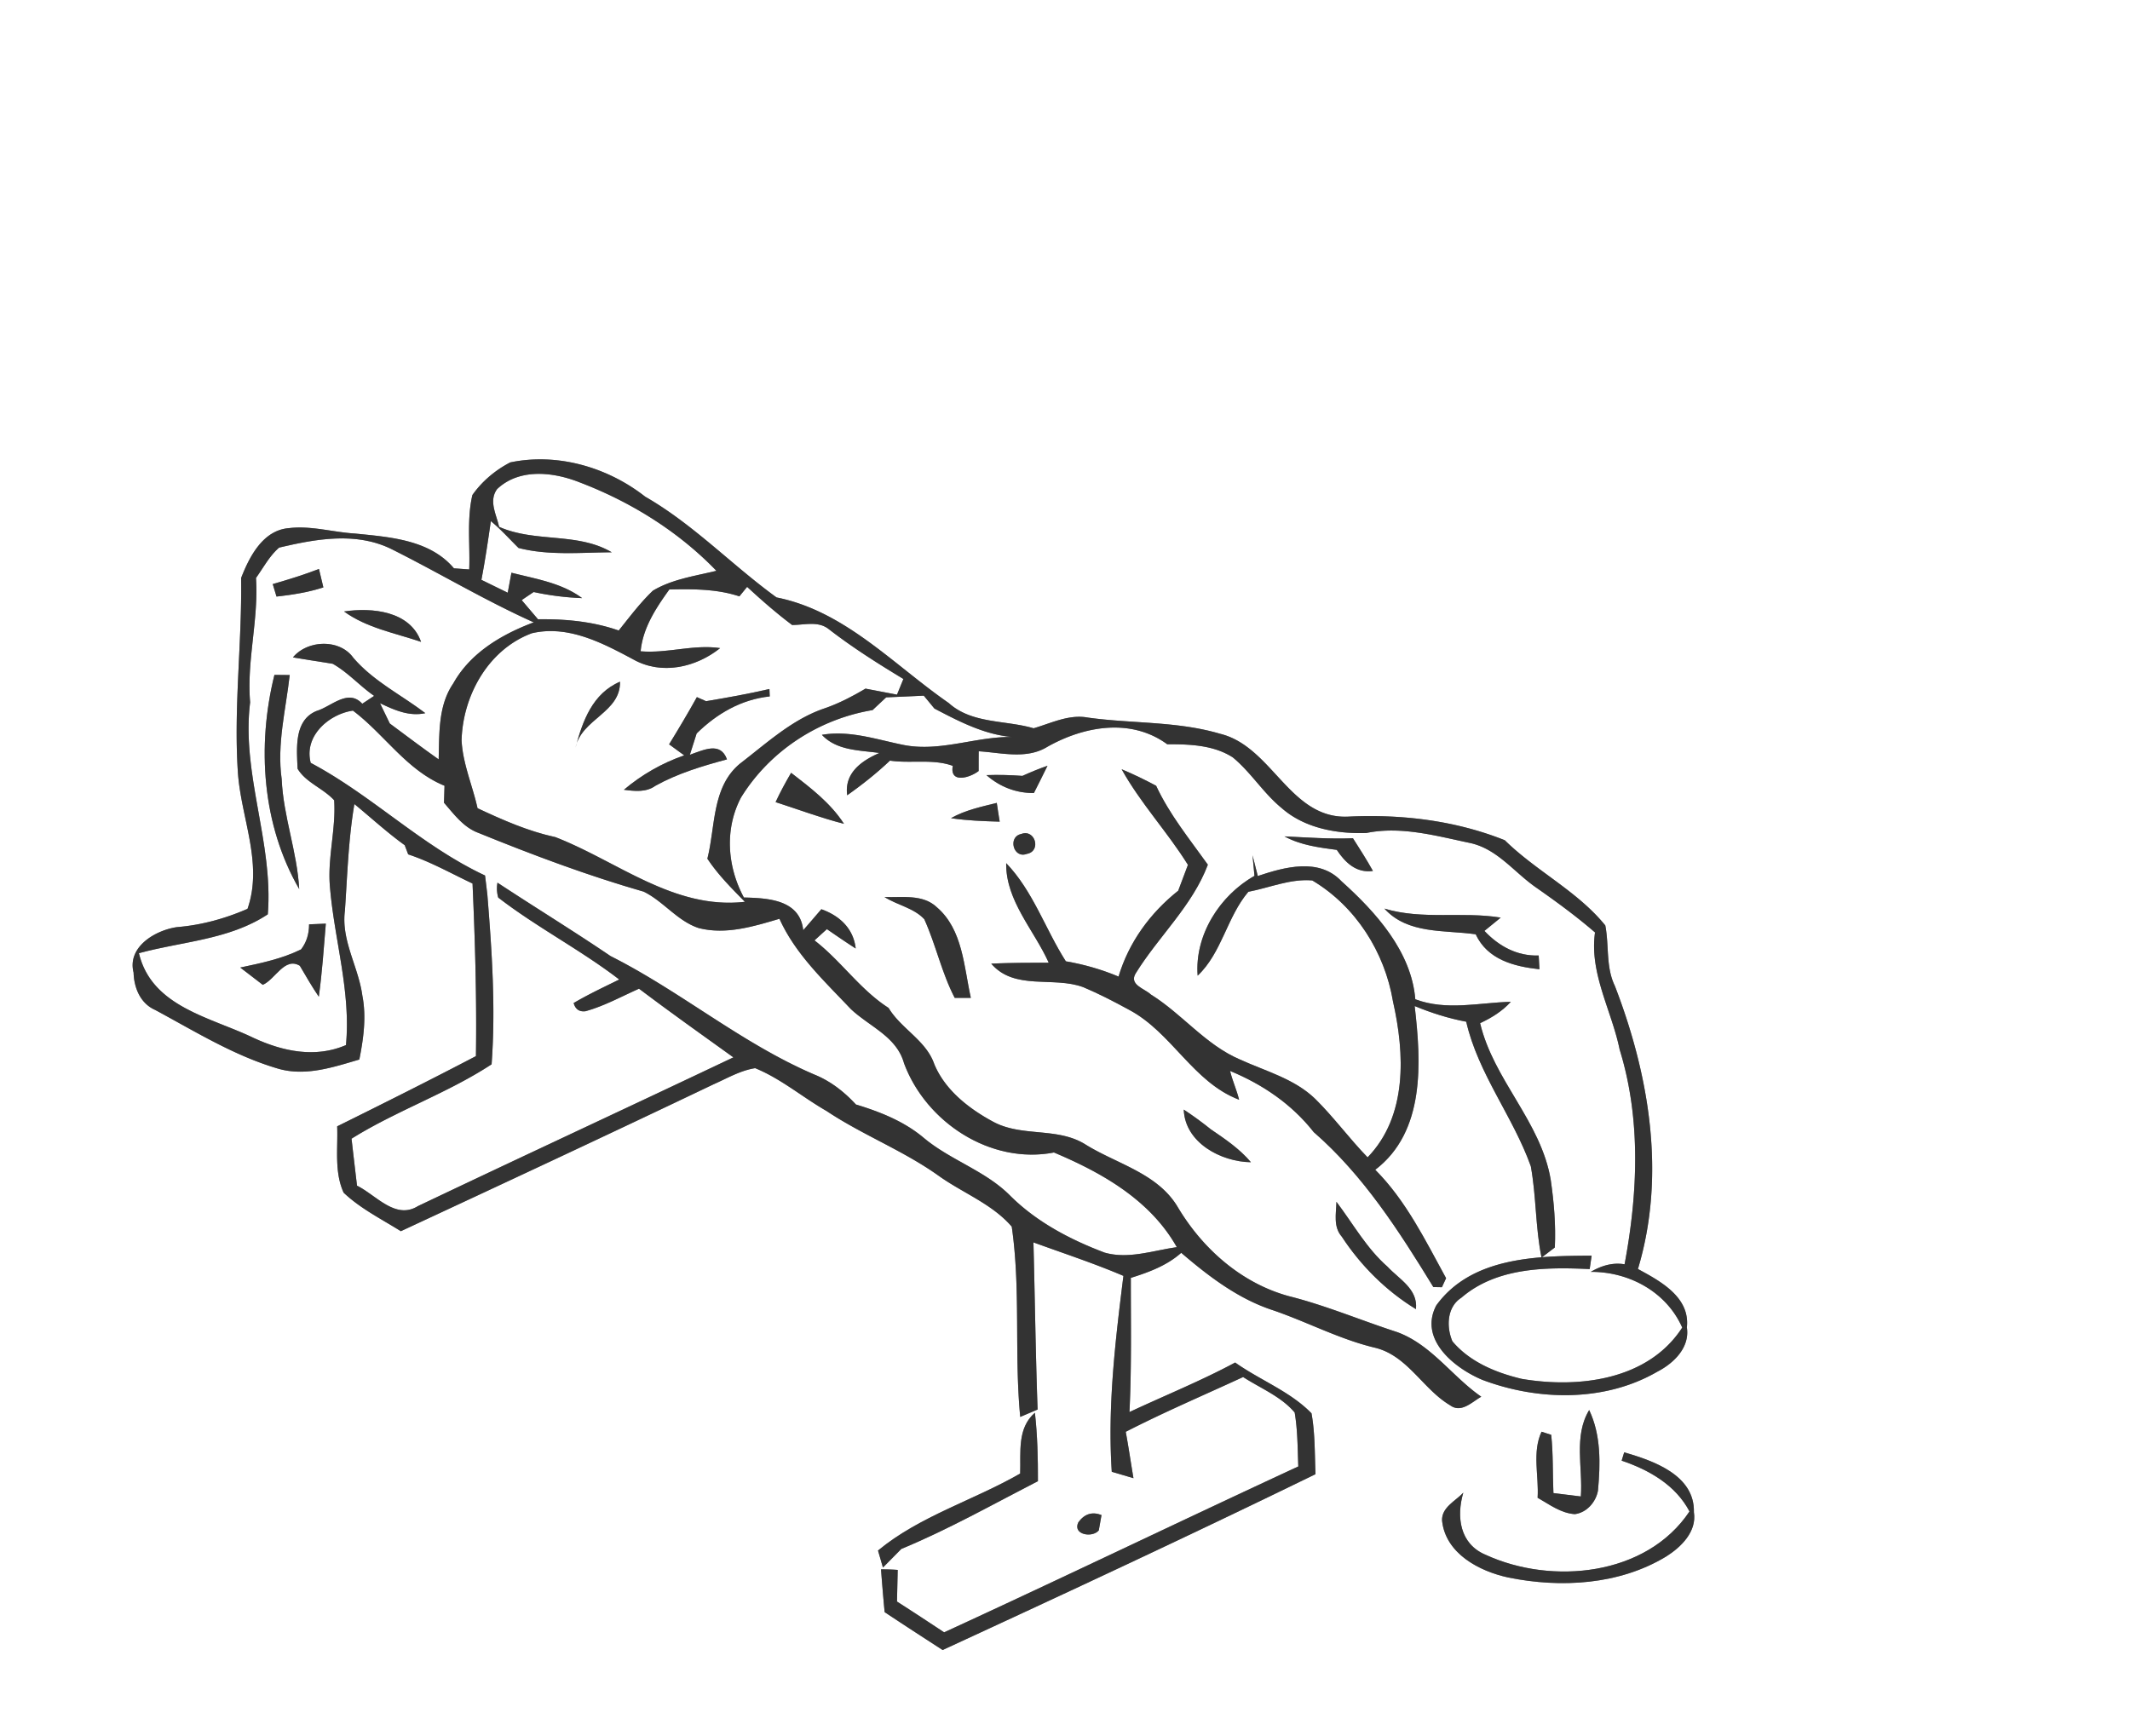 <svg width="368" height="300" viewBox="0 0 276 225" xmlns="http://www.w3.org/2000/svg"><rect x="0" y="0" width="276" height="225" fill="#808080" stroke="none"/><g fill="#FFF"><path d="M0 0h276v225H0V0m61.21 64.16c-.73 3.15-.29 6.43-.41 9.64-.5-.03-1.48-.11-1.98-.14-3.14-3.72-8.31-4.05-12.81-4.51-2.87-.17-5.71-1.05-8.58-.7-3.36.27-5.11 3.69-6.19 6.47.13 8.36-.97 16.74-.42 25.11.38 5.93 3.31 11.86 1.25 17.76-2.91 1.27-5.97 2.11-9.14 2.37-2.8.4-6.47 2.56-5.62 5.89.05 1.96.87 3.99 2.77 4.83 5.21 2.8 10.3 5.98 16.02 7.64 3.52 1 7.09-.21 10.46-1.2.54-2.72.93-5.54.39-8.29-.5-3.72-2.76-7.13-2.26-10.98.32-4.62.45-9.27 1.23-13.84 2.17 1.78 4.24 3.69 6.52 5.33.11.29.34.89.45 1.19 2.91.96 5.58 2.48 8.34 3.78.33 7.45.55 14.91.44 22.37-5.95 3.11-11.96 6.12-17.98 9.1.11 2.85-.39 5.92.84 8.6 2.17 2.06 4.89 3.41 7.41 4.99 13.52-6.29 27.03-12.59 40.48-19.02 1.77-.78 3.5-1.81 5.43-2.11 3.35 1.37 6.13 3.76 9.25 5.55 4.65 3.1 9.93 5.12 14.49 8.37 3.13 2.25 6.95 3.65 9.51 6.62 1.18 8.15.31 16.47 1.1 24.66l2.25-.96c-.26-7.22-.35-14.44-.54-21.66 3.9 1.42 7.84 2.71 11.66 4.34-1.05 8.41-2.07 16.91-1.51 25.39.71.21 2.11.62 2.81.83-.34-2.01-.63-4.01-1-6.01 4.98-2.56 10.13-4.75 15.21-7.1 2.25 1.46 4.93 2.52 6.68 4.6.39 2.3.38 4.65.47 6.99-15.33 7.1-30.54 14.44-45.89 21.5-2.03-1.34-4.06-2.68-6.11-3.99.02-1.02.07-3.07.09-4.1-.72-.06-1.44-.07-2.16-.08.14 1.85.29 3.7.47 5.55 2.49 1.66 5 3.28 7.51 4.91 16.17-7.46 32.31-14.98 48.32-22.79-.11-2.63-.05-5.29-.52-7.89-2.78-2.85-6.67-4.29-9.89-6.58-4.45 2.39-9.14 4.28-13.7 6.42.29-5.79.17-11.59.18-17.39 2.34-.74 4.67-1.59 6.53-3.25 3.56 3.05 7.39 5.98 11.91 7.45 4.41 1.51 8.56 3.73 13.11 4.83 4.28.98 6.26 5.37 9.82 7.48 1.44 1.06 2.82-.42 4.04-1.11-3.79-2.62-6.5-6.79-10.95-8.39-4.66-1.51-9.18-3.43-13.94-4.63-6.17-1.67-11.24-6.16-14.46-11.59-2.63-4.38-7.89-5.55-11.97-8.1-3.66-2.27-8.23-.9-11.97-2.95-3.11-1.68-6.2-4.09-7.59-7.45-1.07-3.09-4.29-4.56-5.92-7.28-3.7-2.37-6.16-6.1-9.6-8.75.54-.49 1.07-.98 1.61-1.46 1.23.85 2.47 1.7 3.73 2.51-.29-2.6-2.09-4.25-4.45-5.09-.78.9-1.56 1.82-2.35 2.72-.43-3.99-4.62-4.16-7.69-4.24-2.16-4.01-2.52-8.87-.37-12.96 3.73-6.04 10.05-10.16 17.05-11.33.44-.42 1.32-1.24 1.76-1.65 1.63-.07 3.25-.14 4.87-.22.35.42 1.04 1.26 1.38 1.67 3.51 1.84 7.1 3.71 11.17 3.74-5.12-.45-10.06 1.99-15.17.98-3.49-.7-6.98-1.93-10.58-1.31 1.94 2.06 4.85 1.98 7.45 2.35-2.36 1.03-4.56 2.62-4.17 5.48 1.94-1.37 3.81-2.85 5.54-4.49 2.67.4 5.59-.26 8.14.68-.42 2.32 2.19 1.56 3.35.67 0-.64 0-1.92.01-2.56 2.92.18 6.19 1.08 8.88-.57 4.78-2.7 10.84-3.78 15.55-.34 2.88-.01 5.99.09 8.49 1.7 2.36 1.94 3.97 4.64 6.35 6.58 2.96 2.6 7.13 3.35 10.96 3.22 4.49-.92 9.03.37 13.41 1.29 3.51.74 5.7 3.75 8.49 5.71 2.66 1.86 5.28 3.77 7.73 5.89-.75 5.29 2.16 10.12 3.19 15.17 2.79 9.02 2.36 18.66.64 27.84-1.57-.27-3.04.2-4.38.98 4.95-.03 9.81 2.59 11.85 7.22-4.41 6.82-13.41 7.9-20.79 6.65-3.33-.79-6.74-2.19-8.99-4.87-.79-1.86-.72-4.44 1.15-5.64 4.56-3.94 10.95-3.99 16.64-3.72.06-.44.19-1.31.25-1.74-7.03.04-15.56.14-20.13 6.45-2.3 4.39 2.34 8.13 5.98 9.65 7.21 2.72 15.84 2.89 22.66-1.06 2.12-1.09 4.24-3.13 3.83-5.74.44-3.92-3.44-6-6.34-7.57 3.65-12.15 1.49-25.08-2.99-36.69-1.19-2.46-.73-5.23-1.24-7.84-3.62-4.46-8.95-7.03-13.02-11.04-6.38-2.55-13.29-3.38-20.12-3.07-7.72.5-9.94-9.07-16.78-10.73-5.58-1.65-11.44-1.3-17.14-2.1-2.44-.45-4.74.73-7.02 1.39-3.66-1.08-7.99-.56-10.99-3.27-7.16-4.96-13.45-11.92-22.32-13.69-5.79-4.2-10.77-9.47-17.02-13.06-4.87-3.82-11.36-5.71-17.48-4.44-1.92.99-3.66 2.45-4.91 4.23m71.27 36.4a42.64 42.64 0 0 0-4.66-.1c1.73 1.51 3.83 2.34 6.15 2.32.59-1.17 1.19-2.35 1.76-3.53-1.11.38-2.18.83-3.25 1.31m-31.98 3.4c2.95.95 5.86 2.04 8.86 2.81-1.75-2.71-4.34-4.67-6.85-6.61-.72 1.24-1.41 2.5-2.01 3.8m44.84-4.26c2.44 4.39 5.93 8.12 8.59 12.39-.42 1.12-.84 2.23-1.26 3.35-3.62 2.88-6.4 6.67-7.73 11.13-2.19-.92-4.48-1.58-6.83-1.98-2.67-4.18-4.24-9.09-7.73-12.72-.07 4.87 3.61 8.66 5.51 12.9-2.48.01-4.97.01-7.45.12 3.02 3.53 8.04 1.61 11.92 3.05 2.04.86 4.01 1.88 5.95 2.94 5.52 2.93 8.3 9.4 14.25 11.65-.32-1.29-.86-2.45-1.17-3.73 4.22 1.74 8.01 4.32 10.84 7.93 6.45 5.61 11.07 12.85 15.5 20.08.28 0 .83.02 1.11.02.14-.29.41-.88.54-1.17-2.69-4.9-5.18-10.04-9.18-14.05 6.51-4.96 5.95-13.97 5.11-21.22 2.16.89 4.38 1.6 6.68 2.03 1.56 6.78 6.06 12.27 8.37 18.74.71 3.9.59 7.92 1.39 11.83l1.72-1.31c.14-2.92-.11-5.87-.53-8.76-1.25-7.53-7.4-12.94-9.15-20.31 1.48-.69 2.87-1.55 3.98-2.77-4.15.11-8.33 1.19-12.38-.33-.5-6.19-5.13-11.31-9.56-15.29-2.89-3.08-7.37-1.85-10.85-.68-.17-.68-.51-2.02-.68-2.69.07.67.19 2 .25 2.67-4.5 2.54-7.77 7.68-7.36 12.93 3.14-2.97 3.79-7.59 6.57-10.87 2.74-.52 5.44-1.71 8.28-1.47 5.62 3.34 9.39 9.29 10.46 15.69 1.53 6.76 1.89 14.85-3.29 20.2-2.36-2.43-4.36-5.18-6.77-7.56-2.69-2.62-6.41-3.59-9.74-5.11-4.48-1.9-7.51-5.91-11.58-8.44-.83-.78-2.87-1.26-1.95-2.75 2.96-4.79 7.32-8.71 9.34-14.07-2.37-3.32-4.97-6.51-6.7-10.23-1.46-.78-2.95-1.5-4.47-2.14m-22.11 6.34c2.08.31 4.2.39 6.31.45-.14-.81-.26-1.62-.38-2.43-2.03.51-4.1.94-5.93 1.98m9.1 2.05c-1.78.37-1.02 3.24.72 2.58 1.92-.34 1.09-3.26-.72-2.58m34.11.31c2.09 1.14 4.45 1.44 6.78 1.75 1.1 1.66 2.53 3.03 4.68 2.73-.81-1.45-1.7-2.85-2.59-4.24-2.96.12-5.92-.1-8.87-.24m-51.83 7.86c1.66 1.05 3.83 1.43 5.16 2.88 1.5 3.32 2.25 6.94 3.94 10.19h2.09c-.9-4.01-1.04-8.85-4.39-11.73-1.83-1.75-4.51-1.25-6.8-1.34m64.78 1.5c3.02 3.35 7.79 2.75 11.83 3.33 1.52 3.28 4.97 4.18 8.26 4.53-.03-.45-.07-1.34-.1-1.78-2.79.09-5.16-1.2-7.03-3.19.52-.43 1.58-1.29 2.11-1.72-4.98-.82-10.12.32-15.07-1.17m-26 26.05c.16 4.3 4.83 6.77 8.7 6.82-1.46-1.73-3.34-3-5.19-4.26a46.28 46.28 0 0 0-3.51-2.56m19.78 11.95c-.03 1.53-.43 3.23.69 4.51 2.47 3.77 5.75 7.04 9.61 9.4.29-2.6-2.18-3.88-3.67-5.49-2.72-2.38-4.47-5.57-6.63-8.42m31.67 38.19c-1.18-.14-2.37-.29-3.55-.44-.11-2.52-.02-5.04-.29-7.55l-1.25-.4c-1.24 2.67-.33 5.72-.51 8.56 1.52.86 3.01 2 4.82 2.12 1.54-.19 2.73-1.56 3-3.04.32-3.51.41-7.19-1.14-10.45-2.04 3.39-.8 7.48-1.08 11.2m-72.65-2.97c-6.04 3.48-13.03 5.51-18.42 9.98l.64 2.2c.8-.8 1.59-1.6 2.38-2.41 6.09-2.52 11.84-5.77 17.7-8.78.01-2.97-.06-5.93-.39-8.87-2.32 2.01-1.81 5.12-1.91 7.88m78.27-2.75c-.08.27-.25.81-.33 1.08 3.55 1.2 6.98 3.15 8.79 6.58-5.57 8.37-17.83 9.56-26.39 5.63-3.37-1.39-3.84-4.91-2.92-8.06-1 1.08-2.83 1.9-2.75 3.62.44 4.26 4.81 6.56 8.57 7.37 6.81 1.39 14.41.96 20.47-2.72 1.94-1.22 3.99-3.23 3.59-5.74.12-4.81-5.24-6.66-9.03-7.76m-64.95 4.02c.25.28.25.28 0 0m-5.78 5.05c-.78 1.62 1.83 2.05 2.65 1.04.08-.5.26-1.49.35-1.98-1.21-.47-2.21-.15-3 .94z"/><path d="M64.41 63.39c2.89-2.74 7.29-2.23 10.71-.87 6.61 2.52 12.78 6.35 17.71 11.46-2.78.68-5.75 1.08-8.24 2.58-1.64 1.57-3 3.39-4.42 5.16-3.36-1.18-6.92-1.51-10.46-1.46-.53-.62-1.59-1.86-2.11-2.48.51-.36 1.03-.7 1.55-1.05 2.07.45 4.17.71 6.28.79-2.66-1.98-6.02-2.49-9.16-3.29l-.48 2.59c-.86-.42-2.56-1.25-3.41-1.67.48-2.52.86-5.06 1.22-7.61 1.3 1.06 2.4 2.31 3.59 3.48 3.94 1.01 8.05.58 12.08.56-4.45-2.63-9.92-1.22-14.6-3.3-.34-1.59-1.38-3.35-.26-4.89zM36.17 70.97c4.8-1.13 10.01-2.08 14.63.23 6.15 3.08 12.07 6.64 18.36 9.46-4.14 1.55-8.21 3.94-10.43 7.92-1.98 2.89-1.79 6.51-1.89 9.84-2.14-1.51-4.23-3.09-6.33-4.65-.32-.66-.96-1.97-1.27-2.63 1.85.88 3.77 1.75 5.87 1.29-3.12-2.38-6.74-4.15-9.33-7.18-1.77-2.48-5.94-2.32-7.82-.05 1.71.3 3.43.54 5.15.83 1.98 1.11 3.51 2.88 5.37 4.16-.51.34-1.02.68-1.54 1.02-1.83-2-4.01.36-5.88.92-2.99 1.18-2.61 4.9-2.5 7.5 1.07 1.8 3.33 2.54 4.74 4.09.25 3.74-.88 7.44-.55 11.19.56 6.87 2.74 13.58 2.08 20.54-3.97 1.71-8.18.82-11.95-.92-5.54-2.69-13.22-3.99-14.88-10.99 5.61-1.53 11.72-1.74 16.7-5.04.75-9.27-3.44-18.2-2.29-27.47-.46-5.42 1.12-10.71.76-16.12.96-1.34 1.74-2.85 3-3.94m-.83 4.73c.13.4.37 1.21.49 1.62 2.06-.23 4.1-.55 6.07-1.19-.14-.6-.42-1.79-.57-2.39-1.96.76-3.97 1.38-5.99 1.96m9.24 3.55c2.94 2.14 6.6 2.79 9.98 3.94-1.41-4.01-6.36-4.48-9.98-3.94m-9.02 8.22c-2.29 9.23-1.6 19.42 3.21 27.76-.26-4.83-2.06-9.41-2.27-14.25-.64-4.54.54-9.01 1.04-13.49-.5-.01-1.49-.02-1.98-.02m4.49 32.33c0 1.26-.34 2.35-1.04 3.25-2.48 1.22-5.19 1.78-7.88 2.35.98.74 1.95 1.49 2.92 2.24 1.62-.7 2.83-3.66 4.8-2.47.8 1.35 1.57 2.71 2.46 4.01.43-3.15.65-6.31.91-9.47l-2.17.09z"/><path d="M86.73 76.4c3.06-.07 6.14-.08 9.08.89.25-.31.75-.92 1-1.23 1.87 1.73 3.79 3.41 5.83 4.94 1.57.01 3.38-.56 4.75.54 3.07 2.38 6.35 4.45 9.67 6.46-.21.51-.62 1.52-.83 2.03l-4.08-.78c-1.66.98-3.37 1.88-5.2 2.52-4.24 1.4-7.57 4.52-11.05 7.19-3.67 3.02-3.18 8.14-4.24 12.33 1.37 2.07 3.13 3.83 4.86 5.59-9.19 1.05-16.5-5.26-24.57-8.39-3.53-.76-6.82-2.22-10.07-3.74-.65-2.94-1.92-5.76-2.07-8.8.16-5.82 3.47-11.79 9.11-13.88 4.68-1.1 9.15 1.26 13.15 3.4 3.65 2.05 8.11 1.04 11.24-1.47-3.45-.51-6.85.71-10.3.41.29-3.04 1.99-5.61 3.72-8.01M74.57 96.91c.77-3.75 5.85-4.54 5.77-8.56-3.57 1.53-4.85 5.11-5.77 8.56m16.92-6.03c-.3-.13-.89-.4-1.19-.53-1.15 2.07-2.36 4.1-3.6 6.12.65.47 1.31.95 1.96 1.43-2.86.99-5.51 2.51-7.82 4.46 1.39.18 2.87.36 4.09-.52 2.9-1.61 6.08-2.56 9.27-3.42-.84-2.33-2.99-1.23-4.81-.6l.88-2.76c2.6-2.56 5.78-4.41 9.47-4.8l-.04-.96c-2.72.63-5.47 1.12-8.21 1.58z"/><path d="M40.26 98.87c-.92-3.54 2.44-6.34 5.47-6.77 4.09 3.07 6.95 7.73 11.87 9.74-.02.55-.05 1.65-.07 2.2 1.3 1.49 2.53 3.2 4.47 3.91 7.01 2.85 14.12 5.52 21.4 7.61 2.57 1.25 4.35 3.8 7.13 4.72 3.52.9 7.1-.2 10.47-1.2 2.08 4.61 5.82 8.07 9.23 11.68 2.39 2.28 5.95 3.56 6.91 7.04 2.85 7.67 11.23 13.15 19.43 11.57 6.26 2.64 12.47 6.16 15.92 12.27-3.09.43-6.28 1.6-9.38.7-4.43-1.68-8.72-3.93-12.12-7.28-3.27-3.36-7.92-4.69-11.44-7.71-2.51-2.06-5.56-3.27-8.64-4.2-1.53-1.66-3.32-3.06-5.43-3.9-9.4-4.03-17.27-10.76-26.37-15.34-4.82-3.27-9.79-6.31-14.65-9.51-.12.66-.08 1.3.1 1.93 4.97 3.84 10.67 6.77 15.68 10.62-1.99.98-4 1.92-5.91 3.05.23.81.74 1.16 1.54 1.06 2.42-.67 4.64-1.9 6.93-2.92 4.03 3.04 8.14 5.96 12.23 8.9-13.61 6.47-27.28 12.8-40.88 19.28-2.92 1.81-5.42-1.44-7.89-2.65-.24-2.03-.48-4.06-.71-6.09 5.82-3.64 12.42-5.88 18.15-9.64.54-7.32.04-14.68-.55-21.98-.07-.63-.22-1.87-.3-2.49-8.19-3.82-14.64-10.38-22.59-14.6z"/></g><g fill="#333"><path d="M61.21 64.16c1.25-1.78 2.99-3.24 4.91-4.23 6.12-1.27 12.61.62 17.48 4.44 6.25 3.59 11.23 8.86 17.02 13.06 8.87 1.77 15.16 8.73 22.32 13.69 3 2.71 7.33 2.19 10.99 3.27 2.28-.66 4.58-1.84 7.02-1.39 5.7.8 11.56.45 17.14 2.1 6.84 1.66 9.06 11.23 16.78 10.73 6.83-.31 13.74.52 20.12 3.07 4.07 4.01 9.4 6.58 13.02 11.04.51 2.61.05 5.38 1.24 7.84 4.48 11.61 6.64 24.54 2.99 36.69 2.9 1.57 6.78 3.65 6.34 7.57.41 2.61-1.71 4.65-3.83 5.74-6.82 3.95-15.45 3.78-22.66 1.06-3.64-1.52-8.28-5.26-5.98-9.65 4.57-6.31 13.1-6.41 20.13-6.45-.06.43-.19 1.3-.25 1.74-5.69-.27-12.08-.22-16.64 3.72-1.87 1.2-1.94 3.78-1.15 5.64 2.25 2.68 5.66 4.08 8.99 4.87 7.38 1.25 16.38.17 20.79-6.65-2.04-4.63-6.9-7.25-11.85-7.22 1.34-.78 2.81-1.25 4.38-.98 1.72-9.18 2.15-18.82-.64-27.84-1.03-5.05-3.94-9.88-3.19-15.17-2.45-2.12-5.07-4.03-7.73-5.89-2.79-1.96-4.98-4.97-8.49-5.71-4.38-.92-8.92-2.21-13.41-1.29-3.83.13-8-.62-10.96-3.22-2.38-1.94-3.99-4.64-6.35-6.58-2.5-1.61-5.61-1.71-8.49-1.7-4.71-3.44-10.77-2.36-15.55.34-2.69 1.65-5.96.75-8.88.57-.01.64-.01 1.92-.01 2.56-1.16.89-3.77 1.65-3.35-.67-2.55-.94-5.47-.28-8.14-.68-1.73 1.64-3.6 3.12-5.54 4.49-.39-2.86 1.81-4.45 4.17-5.48-2.6-.37-5.51-.29-7.45-2.35 3.6-.62 7.09.61 10.58 1.31 5.11 1.01 10.05-1.43 15.17-.98-4.07-.03-7.66-1.9-11.17-3.74-.34-.41-1.03-1.25-1.38-1.67-1.62.08-3.24.15-4.87.22-.44.41-1.32 1.23-1.76 1.65-7 1.17-13.32 5.29-17.05 11.33-2.15 4.09-1.79 8.95.37 12.96 3.07.08 7.26.25 7.69 4.24.79-.9 1.57-1.82 2.35-2.72 2.36.84 4.16 2.49 4.45 5.09-1.26-.81-2.5-1.66-3.73-2.51-.54.48-1.07.97-1.61 1.46 3.44 2.65 5.9 6.38 9.6 8.75 1.63 2.72 4.85 4.19 5.92 7.28 1.39 3.36 4.48 5.77 7.59 7.45 3.74 2.05 8.31.68 11.97 2.95 4.08 2.55 9.34 3.72 11.97 8.1 3.22 5.43 8.29 9.92 14.46 11.59 4.76 1.2 9.28 3.12 13.94 4.63 4.45 1.6 7.16 5.77 10.95 8.39-1.22.69-2.6 2.17-4.04 1.11-3.56-2.11-5.54-6.5-9.82-7.48-4.55-1.1-8.7-3.32-13.11-4.83-4.52-1.47-8.35-4.4-11.91-7.45-1.86 1.66-4.19 2.51-6.53 3.25-.01 5.8.11 11.6-.18 17.39 4.56-2.14 9.25-4.03 13.7-6.42 3.22 2.29 7.11 3.73 9.89 6.58.47 2.6.41 5.26.52 7.89-16.01 7.81-32.15 15.33-48.32 22.79-2.51-1.63-5.02-3.25-7.51-4.91-.18-1.85-.33-3.7-.47-5.55.72.01 1.44.02 2.16.08-.02 1.03-.07 3.08-.09 4.1 2.05 1.31 4.08 2.65 6.11 3.99 15.35-7.06 30.56-14.4 45.89-21.5-.09-2.34-.08-4.69-.47-6.99-1.75-2.08-4.43-3.14-6.68-4.6-5.08 2.35-10.23 4.54-15.21 7.1.37 2 .66 4 1 6.01-.7-.21-2.1-.62-2.81-.83-.56-8.48.46-16.98 1.51-25.39-3.82-1.63-7.76-2.92-11.66-4.34.19 7.22.28 14.44.54 21.66l-2.25.96c-.79-8.19.08-16.51-1.1-24.66-2.56-2.97-6.38-4.37-9.51-6.62-4.56-3.25-9.84-5.27-14.49-8.37-3.12-1.79-5.9-4.18-9.25-5.55-1.93.3-3.66 1.33-5.43 2.11-13.45 6.43-26.96 12.73-40.48 19.02-2.52-1.58-5.24-2.93-7.41-4.99-1.23-2.68-.73-5.75-.84-8.6 6.02-2.98 12.03-5.99 17.98-9.1.11-7.46-.11-14.92-.44-22.37-2.76-1.3-5.43-2.82-8.34-3.78-.11-.3-.34-.9-.45-1.19-2.28-1.64-4.35-3.55-6.52-5.33-.78 4.57-.91 9.22-1.23 13.84-.5 3.85 1.76 7.26 2.26 10.98.54 2.75.15 5.57-.39 8.29-3.37.99-6.94 2.2-10.46 1.2-5.72-1.66-10.81-4.84-16.02-7.64-1.9-.84-2.72-2.87-2.77-4.83-.85-3.33 2.82-5.49 5.62-5.89 3.17-.26 6.23-1.1 9.14-2.37 2.06-5.9-.87-11.83-1.25-17.76-.55-8.37.55-16.75.42-25.11 1.08-2.78 2.83-6.2 6.19-6.47 2.87-.35 5.71.53 8.58.7 4.5.46 9.67.79 12.81 4.51.5.03 1.48.11 1.98.14.12-3.21-.32-6.49.41-9.64m3.2-.77c-1.12 1.54-.08 3.3.26 4.89 4.68 2.08 10.15.67 14.6 3.3-4.03.02-8.14.45-12.08-.56-1.19-1.17-2.29-2.42-3.59-3.48-.36 2.55-.74 5.09-1.22 7.61.85.42 2.55 1.25 3.41 1.67l.48-2.59c3.14.8 6.5 1.31 9.16 3.29-2.11-.08-4.21-.34-6.28-.79-.52.35-1.04.69-1.55 1.05.52.62 1.58 1.86 2.11 2.48 3.54-.05 7.1.28 10.46 1.46 1.42-1.77 2.78-3.59 4.42-5.16 2.49-1.5 5.46-1.9 8.24-2.58-4.93-5.11-11.1-8.94-17.71-11.46-3.42-1.36-7.82-1.87-10.71.87m-28.24 7.58c-1.26 1.09-2.04 2.6-3 3.94.36 5.41-1.22 10.7-.76 16.12-1.15 9.27 3.04 18.2 2.29 27.47-4.98 3.3-11.09 3.51-16.7 5.04 1.66 7 9.34 8.3 14.88 10.99 3.77 1.74 7.98 2.63 11.95.92.66-6.96-1.52-13.67-2.08-20.54-.33-3.75.8-7.45.55-11.19-1.41-1.55-3.67-2.29-4.74-4.09-.11-2.6-.49-6.32 2.5-7.5 1.87-.56 4.05-2.92 5.88-.92.52-.34 1.03-.68 1.54-1.02-1.86-1.28-3.39-3.05-5.37-4.16-1.72-.29-3.44-.53-5.15-.83 1.88-2.27 6.05-2.43 7.82.05 2.59 3.03 6.21 4.8 9.33 7.18-2.1.46-4.02-.41-5.87-1.29.31.66.95 1.97 1.27 2.63 2.1 1.56 4.19 3.14 6.33 4.65.1-3.33-.09-6.95 1.89-9.84 2.22-3.98 6.29-6.37 10.43-7.92-6.29-2.82-12.21-6.38-18.36-9.46-4.62-2.31-9.83-1.36-14.63-.23m50.56 5.43c-1.73 2.4-3.43 4.97-3.72 8.01 3.45.3 6.85-.92 10.3-.41-3.13 2.51-7.59 3.52-11.24 1.47-4-2.14-8.47-4.5-13.15-3.4-5.64 2.09-8.95 8.06-9.11 13.88.15 3.04 1.42 5.86 2.07 8.8 3.25 1.52 6.54 2.98 10.07 3.74 8.07 3.13 15.38 9.44 24.57 8.39-1.73-1.76-3.49-3.52-4.86-5.59 1.06-4.19.57-9.31 4.24-12.33 3.48-2.67 6.81-5.79 11.05-7.19 1.83-.64 3.54-1.54 5.2-2.52l4.08.78c.21-.51.62-1.52.83-2.03-3.32-2.01-6.6-4.08-9.67-6.46-1.37-1.1-3.18-.53-4.75-.54-2.04-1.53-3.96-3.21-5.83-4.94-.25.31-.75.92-1 1.23-2.94-.97-6.02-.96-9.08-.89M40.26 98.87c7.95 4.22 14.4 10.78 22.59 14.6.08.62.23 1.86.3 2.49.59 7.3 1.09 14.66.55 21.98-5.73 3.76-12.33 6-18.15 9.64.23 2.03.47 4.06.71 6.09 2.47 1.21 4.97 4.46 7.89 2.65 13.6-6.48 27.27-12.81 40.88-19.28-4.09-2.94-8.2-5.86-12.23-8.9-2.29 1.02-4.51 2.25-6.93 2.92-.8.1-1.31-.25-1.54-1.06 1.91-1.13 3.92-2.07 5.91-3.05-5.01-3.85-10.71-6.78-15.68-10.62a4.19 4.19 0 0 1-.1-1.93c4.86 3.2 9.83 6.24 14.65 9.51 9.1 4.58 16.97 11.31 26.37 15.34 2.11.84 3.9 2.24 5.43 3.9 3.08.93 6.13 2.14 8.64 4.2 3.52 3.02 8.17 4.35 11.44 7.71 3.4 3.35 7.69 5.6 12.12 7.28 3.1.9 6.29-.27 9.38-.7-3.45-6.11-9.66-9.63-15.92-12.27-8.2 1.58-16.58-3.9-19.43-11.57-.96-3.48-4.52-4.76-6.91-7.04-3.41-3.61-7.15-7.07-9.23-11.68-3.37 1-6.95 2.1-10.47 1.2-2.78-.92-4.56-3.47-7.13-4.72-7.28-2.09-14.39-4.76-21.4-7.61-1.94-.71-3.17-2.42-4.47-3.91.02-.55.05-1.65.07-2.2-4.92-2.01-7.78-6.67-11.87-9.74-3.03.43-6.39 3.23-5.47 6.77z"/><path d="M35.34 75.7c2.02-.58 4.03-1.2 5.99-1.96.15.6.43 1.79.57 2.39-1.97.64-4.01.96-6.07 1.19-.12-.41-.36-1.22-.49-1.62zM44.58 79.25c3.62-.54 8.57-.07 9.98 3.94-3.38-1.15-7.04-1.8-9.98-3.94zM35.56 87.47c.49 0 1.48.01 1.98.02-.5 4.48-1.68 8.95-1.04 13.49.21 4.84 2.01 9.42 2.27 14.25-4.81-8.34-5.5-18.53-3.21-27.76zM74.57 96.91c.92-3.45 2.2-7.03 5.77-8.56.08 4.02-5 4.81-5.77 8.56zM91.49 90.88c2.74-.46 5.49-.95 8.21-1.58l.04.96c-3.69.39-6.87 2.24-9.47 4.8l-.88 2.76c1.82-.63 3.97-1.73 4.81.6-3.19.86-6.37 1.81-9.27 3.42-1.22.88-2.7.7-4.09.52 2.31-1.95 4.96-3.47 7.82-4.46-.65-.48-1.31-.96-1.96-1.43 1.24-2.02 2.45-4.05 3.6-6.12.3.13.89.4 1.19.53zM132.48 100.56c1.07-.48 2.14-.93 3.25-1.31-.57 1.18-1.17 2.36-1.76 3.53-2.32.02-4.42-.81-6.15-2.32 1.55-.06 3.11-.01 4.66.1zM100.5 103.96c.6-1.3 1.29-2.56 2.01-3.8 2.51 1.94 5.1 3.9 6.85 6.61-3-.77-5.91-1.86-8.86-2.81zM145.34 99.7c1.52.64 3.01 1.36 4.47 2.14 1.73 3.72 4.33 6.91 6.7 10.23-2.02 5.36-6.38 9.28-9.34 14.07-.92 1.49 1.12 1.97 1.95 2.75 4.07 2.53 7.1 6.54 11.58 8.44 3.33 1.52 7.05 2.49 9.74 5.11 2.41 2.38 4.41 5.13 6.77 7.56 5.18-5.35 4.82-13.44 3.29-20.2-1.07-6.4-4.84-12.35-10.46-15.69-2.84-.24-5.54.95-8.28 1.47-2.78 3.28-3.43 7.9-6.57 10.87-.41-5.25 2.86-10.39 7.36-12.93-.06-.67-.18-2-.25-2.67.17.67.51 2.01.68 2.69 3.48-1.17 7.96-2.4 10.85.68 4.43 3.98 9.06 9.1 9.56 15.29 4.05 1.52 8.23.44 12.38.33-1.11 1.22-2.5 2.08-3.98 2.77 1.75 7.37 7.9 12.78 9.15 20.31.42 2.89.67 5.84.53 8.76l-1.72 1.31c-.8-3.91-.68-7.93-1.39-11.83-2.31-6.47-6.81-11.96-8.37-18.74-2.3-.43-4.52-1.14-6.68-2.03.84 7.25 1.4 16.26-5.11 21.22 4 4.01 6.49 9.15 9.18 14.05-.13.29-.4.88-.54 1.17-.28 0-.83-.02-1.11-.02-4.43-7.23-9.05-14.47-15.5-20.08-2.83-3.61-6.62-6.19-10.84-7.93.31 1.28.85 2.44 1.17 3.73-5.95-2.25-8.73-8.72-14.25-11.65-1.94-1.06-3.91-2.08-5.95-2.94-3.88-1.44-8.9.48-11.92-3.05 2.48-.11 4.97-.11 7.45-.12-1.9-4.24-5.58-8.03-5.51-12.9 3.49 3.63 5.06 8.54 7.73 12.72 2.35.4 4.64 1.06 6.83 1.98 1.33-4.46 4.11-8.25 7.73-11.13.42-1.12.84-2.23 1.26-3.35-2.66-4.27-6.15-8-8.59-12.39zM123.23 106.04c1.83-1.04 3.9-1.47 5.93-1.98.12.81.24 1.62.38 2.43-2.11-.06-4.23-.14-6.31-.45z"/><path d="M132.33 108.09c1.81-.68 2.64 2.24.72 2.58-1.74.66-2.5-2.21-.72-2.58zM166.44 108.4c2.95.14 5.91.36 8.87.24.89 1.39 1.78 2.79 2.59 4.24-2.15.3-3.58-1.07-4.68-2.73-2.33-.31-4.69-.61-6.78-1.75zM114.61 116.26c2.29.09 4.97-.41 6.8 1.34 3.35 2.88 3.49 7.72 4.39 11.73h-2.09c-1.69-3.25-2.44-6.87-3.94-10.19-1.33-1.45-3.5-1.83-5.16-2.88zM179.39 117.76c4.95 1.49 10.09.35 15.07 1.17-.53.43-1.59 1.29-2.11 1.72 1.87 1.99 4.24 3.28 7.03 3.19.03.44.07 1.33.1 1.78-3.29-.35-6.74-1.25-8.26-4.53-4.04-.58-8.81.02-11.83-3.33zM40.05 119.8l2.17-.09c-.26 3.16-.48 6.32-.91 9.47-.89-1.3-1.66-2.66-2.46-4.01-1.97-1.19-3.18 1.77-4.8 2.47-.97-.75-1.94-1.5-2.92-2.24 2.69-.57 5.4-1.13 7.88-2.35.7-.9 1.04-1.99 1.04-3.25zM153.39 143.81c1.21.8 2.38 1.65 3.51 2.56 1.85 1.26 3.73 2.53 5.19 4.26-3.87-.05-8.54-2.52-8.7-6.82zM173.17 155.76c2.16 2.85 3.91 6.04 6.63 8.42 1.49 1.61 3.96 2.89 3.67 5.49-3.86-2.36-7.14-5.63-9.61-9.4-1.12-1.28-.72-2.98-.69-4.51zM204.84 193.95c.28-3.72-.96-7.81 1.08-11.2 1.55 3.26 1.46 6.94 1.14 10.45-.27 1.48-1.46 2.85-3 3.04-1.81-.12-3.3-1.26-4.82-2.12.18-2.84-.73-5.89.51-8.56l1.25.4c.27 2.51.18 5.03.29 7.55 1.18.15 2.37.3 3.55.44zM132.19 190.98c.1-2.76-.41-5.87 1.91-7.88.33 2.94.4 5.9.39 8.87-5.86 3.01-11.61 6.26-17.7 8.78-.79.81-1.58 1.61-2.38 2.41l-.64-2.2c5.39-4.47 12.38-6.5 18.42-9.98z"/><path d="M210.46 188.23c3.79 1.1 9.15 2.95 9.03 7.76.4 2.51-1.65 4.52-3.59 5.74-6.06 3.68-13.66 4.11-20.47 2.72-3.76-.81-8.13-3.11-8.57-7.37-.08-1.72 1.75-2.54 2.75-3.62-.92 3.15-.45 6.67 2.92 8.06 8.56 3.93 20.82 2.74 26.39-5.63-1.81-3.43-5.24-5.38-8.79-6.58.08-.27.25-.81.33-1.08zM145.51 192.25c.25.28.25.28 0 0zM139.73 197.3c.79-1.09 1.79-1.41 3-.94-.09.49-.27 1.48-.35 1.98-.82 1.01-3.43.58-2.65-1.04z"/></g></svg>